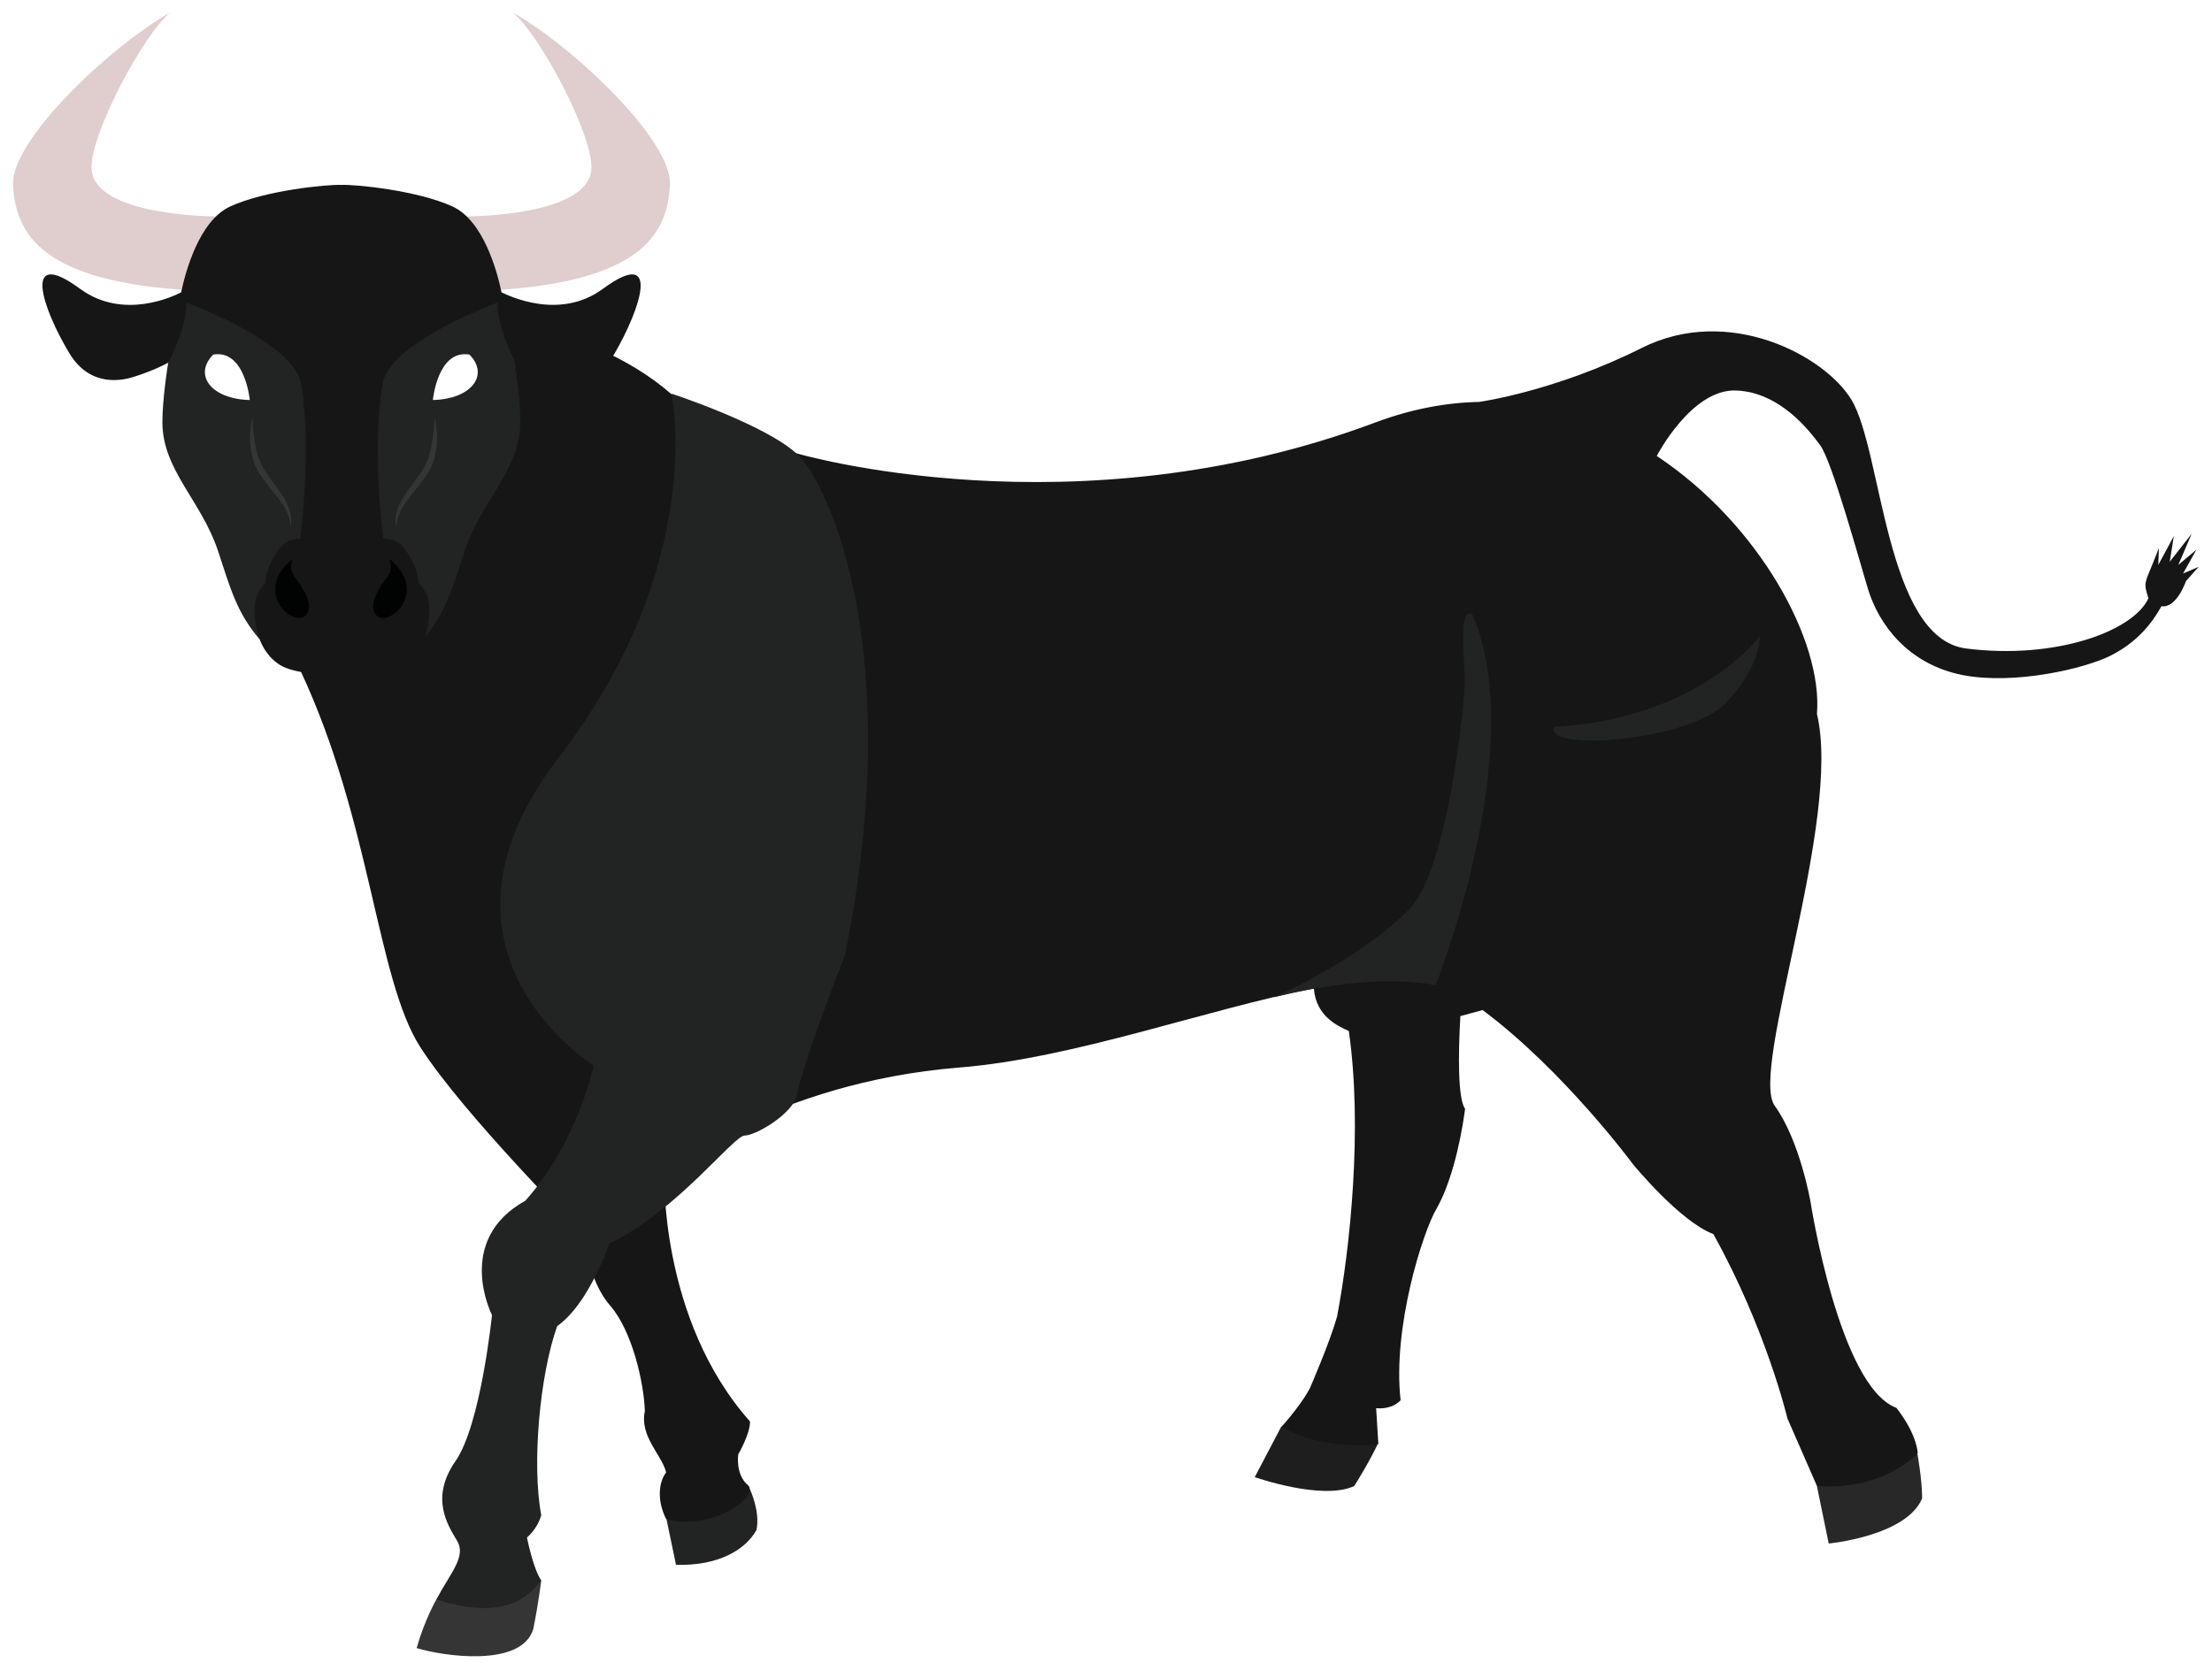 <svg xmlns="http://www.w3.org/2000/svg" viewBox="0 0 696 528">
    <path d="M137.3 503.4s-3.7 6.4-6.2 15.3c8 2.5 33 6.3 36.7-6 1.7-8.5 2.5-15.3 2.5-15.3l-33 6z" fill="#353535"/>
    <path d="M209.7 478.1l3 14.4c13.3.4 21.8-4.7 25.3-10.9 1.3-5.8-2-12.8-2-12.8s-26.1 4.3-26.3 9.3z" fill="#222323"/>
    <path d="M403.1 449.1l-8.3 15.8s21.3 7.5 31.3 2.8c4.8-7.6 7.4-13.2 7.4-13.2s-15.6-16.3-30.4-5.4z" fill="#1e1e1e"/>
    <path d="M571.7 467.8l3.7 18s24.4-2.3 29.4-14.2c0-5.9-1.5-14.1-1.5-14.1s-29.6 3.6-31.6 10.3z" fill="#282828"/>
    <path d="M686.9 180.5l4.2-7.5-5.7 4.8 4.2-9.8-6.9 8.8 1.3-8.1-4.9 9.1.2-5.3-2.2 5.5c-2.2 5.5-2.7 5.4-1.1 10.3-4.7 10.3-29.1 19.4-57.4 15.8-25.4-3.3-26.3-62-36-78.2-8.4-14-38.7-30.1-66-16.4s-51.2 17-51.2 17c-10.3.2-21.1 2.2-32.2 6.3-95 35.8-182.9 9.8-182.9 9.8s-12.1 4.9-39.1-18.6-68.8-25.3-68.8-25.3 27.4 20 13.7 39.1c-16.5 22.9-73.8 47.3-61.6 73.2 22.3 47.5 24 97.1 37.7 118.5s51.5 59.2 51.5 59.2 1.2 14.1 8.2 22.1 10.7 24.3 11 33.3c-1.7 8 5.3 13.7 6.7 19.3-2.3 3-3 8.7 0 14.7 14.3 4 29.7-7.3 25.7-10.7s-3-9.7-3-9.7 3.7-6.3 3.7-10.3c-28.7-32.3-27-78.7-27-78.7s34.7-28 92.7-32.7c36.4-2.9 78.3-18.5 111.7-24.9.7 8.8 7.5 11.8 11 13.4 4.4 30.4.4 68.4-3.7 89.9-2.3 8.2-8.5 22.4-8.5 22.4s-2.1 4.5-8.9 12.2c12.7 7.9 30.4 5.5 30.4 5.5l-.7-11.3s4.7.7 7.7-2.5c-2.6-22.9 7-52.9 11.2-60.1 4.2-7.3 7.4-19.1 9.1-31.6-2.3-3.1-2.2-17-1.5-29.2l7-1.9c25.6 19.1 47.3 48.5 47.3 48.5s14.7 18 25.3 22c16.7 30 23.3 58 23.3 58l9.3 21.3c21.3 1.5 31.7-10.3 31.7-10.3s0-5.7-6.7-14.3c-18-6.7-27-64.7-27-64.7s-3.3-19.3-11.3-30.4 21.3-89.9 13.3-123.3c1.9-22.9-18.1-59.7-50.4-81.2 0 0 10.9-21.1 24.9-20.6s23.3 12.9 26.5 17.2c3.8 5.1 12.6 37.3 15.1 45.4 3.3 10.8 12.4 23.6 29.9 27 16.4 3.1 38.3-2.1 46.3-6.1 8.4-4.2 13.1-10.2 16.1-15.6 4.8.7 7.7-7.9 7.7-7.9l4-4.5-4.9 2.1z" fill="#161616"/>
    <path d="M211.3 123.9s30.5 10 40 19.5 34 62 14.5 157.5c-6.6 16.5-14 37.5-15 43.5s-13 13-16.5 13-21 23.5-42.5 34c-4 10.5-9.5 21-16.5 26-5.5 15.5-8 43.5-5 59.5-1.3 4.5-4.5 7-4.5 7s2 10 4.5 13.5c-3.5 4-10 13.3-33 6 4.5-8.5 9.5-13.5 6.5-18.5s-8.5-13.5-.5-25 11.5-46 11.5-46-12-23.5 10.5-36c16.5-18.5 21.5-42.5 21.5-42.5s-58-36-11-97 35.5-114.5 35.5-114.5zm240.4 186.2s29.7-74.3 11.7-116.5c-5-3.9-2.2 17.1-2.5 21.6-1.1 17.8-6.8 59.7-17.2 70.6-15.2 16-42.9 28.1-42.9 28.1s29.6-8.1 50.9-3.8zm102-109.9S535 226.1 489 228.8c-3.3 8 42.8 4.4 54.1-7.6s10.6-21 10.6-21z" fill="#222323"/>
    <path d="M146.9 68.1s38.8.1 39.2-15.2c.3-11-16.5-42.3-24.8-49 19.4 11 50.3 40.5 49.5 54.3s-6.9 29.8-53.2 33c-13.3-7-10.7-23.1-10.7-23.1zm-78.9 0s-38.8.1-39.2-15.2c-.3-11 16.5-42.3 24.8-49-19.4 11-50.3 40.5-49.5 54.3S11 88 57.3 91.2C70.6 84.2 68 68.1 68 68.1z" fill="#e0cdcd"/>
    <path d="M158.3 94.4H56.6s-5.5 24.7-5.5 38.5c0 15 12.2 24.6 17.5 40.5 4 12.2 6 19.5 13 27.7h51.6c7-8.2 9-15.5 13-27.7 5.3-15.9 17.5-25.5 17.5-40.5.1-13.7-5.4-38.5-5.4-38.5zm-91.2 17.2c10-1.7 11.5 14.3 11.5 14.3-12.3-.3-17.8-8-11.5-14.3zm69.1 14.3s1.5-16 11.5-14.3c6.3 6.3.8 14-11.5 14.3z" fill="#222323"/>
    <path d="M136.7 131.2c.8 3.1 1 6.3.6 9.6-.2 1.6-.5 3.2-1.1 4.8-.2.8-.6 1.5-1 2.3l-1.3 2.1-2.9 3.8-2.9 3.7c-1.8 2.5-3.3 5.2-3.4 8.5-.4-1.6-.3-3.2.1-4.8s1.1-3.1 2-4.5c1.7-2.8 3.7-5.2 5.5-7.8.5-.6.8-1.3 1.2-1.9.3-.7.7-1.3.9-2 .6-1.4 1-2.9 1.3-4.4.7-3.1.9-6.3 1-9.4zm-57.2 0c0 3.2.3 6.3.9 9.3.3 1.5.7 3 1.3 4.4l.9 2 1.2 1.9 5.5 7.8c.8 1.4 1.6 2.9 2 4.5s.5 3.3.1 4.8c-.1-3.2-1.5-6-3.4-8.5l-2.9-3.7-2.9-3.8c-.5-.6-.9-1.4-1.3-2.1-.4-.8-.8-1.5-1-2.3-.5-1.6-.9-3.2-1.1-4.8-.3-3.2-.1-6.5.7-9.5z" fill="#353535"/>
    <path d="M189.7 90.9C176 101 159.9 93 157.8 92c-1.3-6.3-5.6-22.5-15.4-27-11.1-5.1-30.7-7-35-6.8-4.3-.2-24 1.7-35 6.8-9.8 4.5-14.1 20.8-15.4 27-2.3 1.2-18.2 8.9-31.8-1.1-18.4-13.5-12 6-3.3 20.4 6.6 10.8 16.8 8.4 20.2 7.3 7-2.2 10.9-4.5 10.9-4.5s6.2-12 5.6-18.9c7.6 2.9 34.1 13.9 36.1 25.5 2.9 16.6 1 38-.2 48.8-2.4.1-4.7.8-6.1 2.6-5 6.2-4.8 11.2-4.8 11.2s-3.5 3.3-3.5 8c-.1 9.7 3.7 15.3 8 18 4.3 2.6 12.9 3.3 19.5 2.2 6.5 1.1 15.2.4 19.5-2.2 4.3-2.7 8.1-8.3 8-18 0-4.7-3.5-8-3.5-8s.2-5-4.8-11.2c-1.5-1.8-3.7-2.5-6.2-2.6-1.3-10.8-3.1-32.2-.2-48.8 2.1-11.6 28.7-22.6 36.2-25.5-.6 6.9 5.6 19 5.6 19s3.9 2.2 10.9 4.5c3.4 1.1 13.6 3.4 20.2-7.3 8.4-14.5 14.8-34-3.6-20.5z" fill="#161616"/>
    <path d="M92.1 175.9s-1.5 3 .7 5.8 6.7 9.3 3 12.3c-3.7 3.1-16.4-7.7-3.7-18.1zm30.4 0s1.5 3-.7 5.8-6.7 9.3-3 12.3c3.7 3.1 16.4-7.7 3.7-18.1z" fill="#010202"/>
</svg>